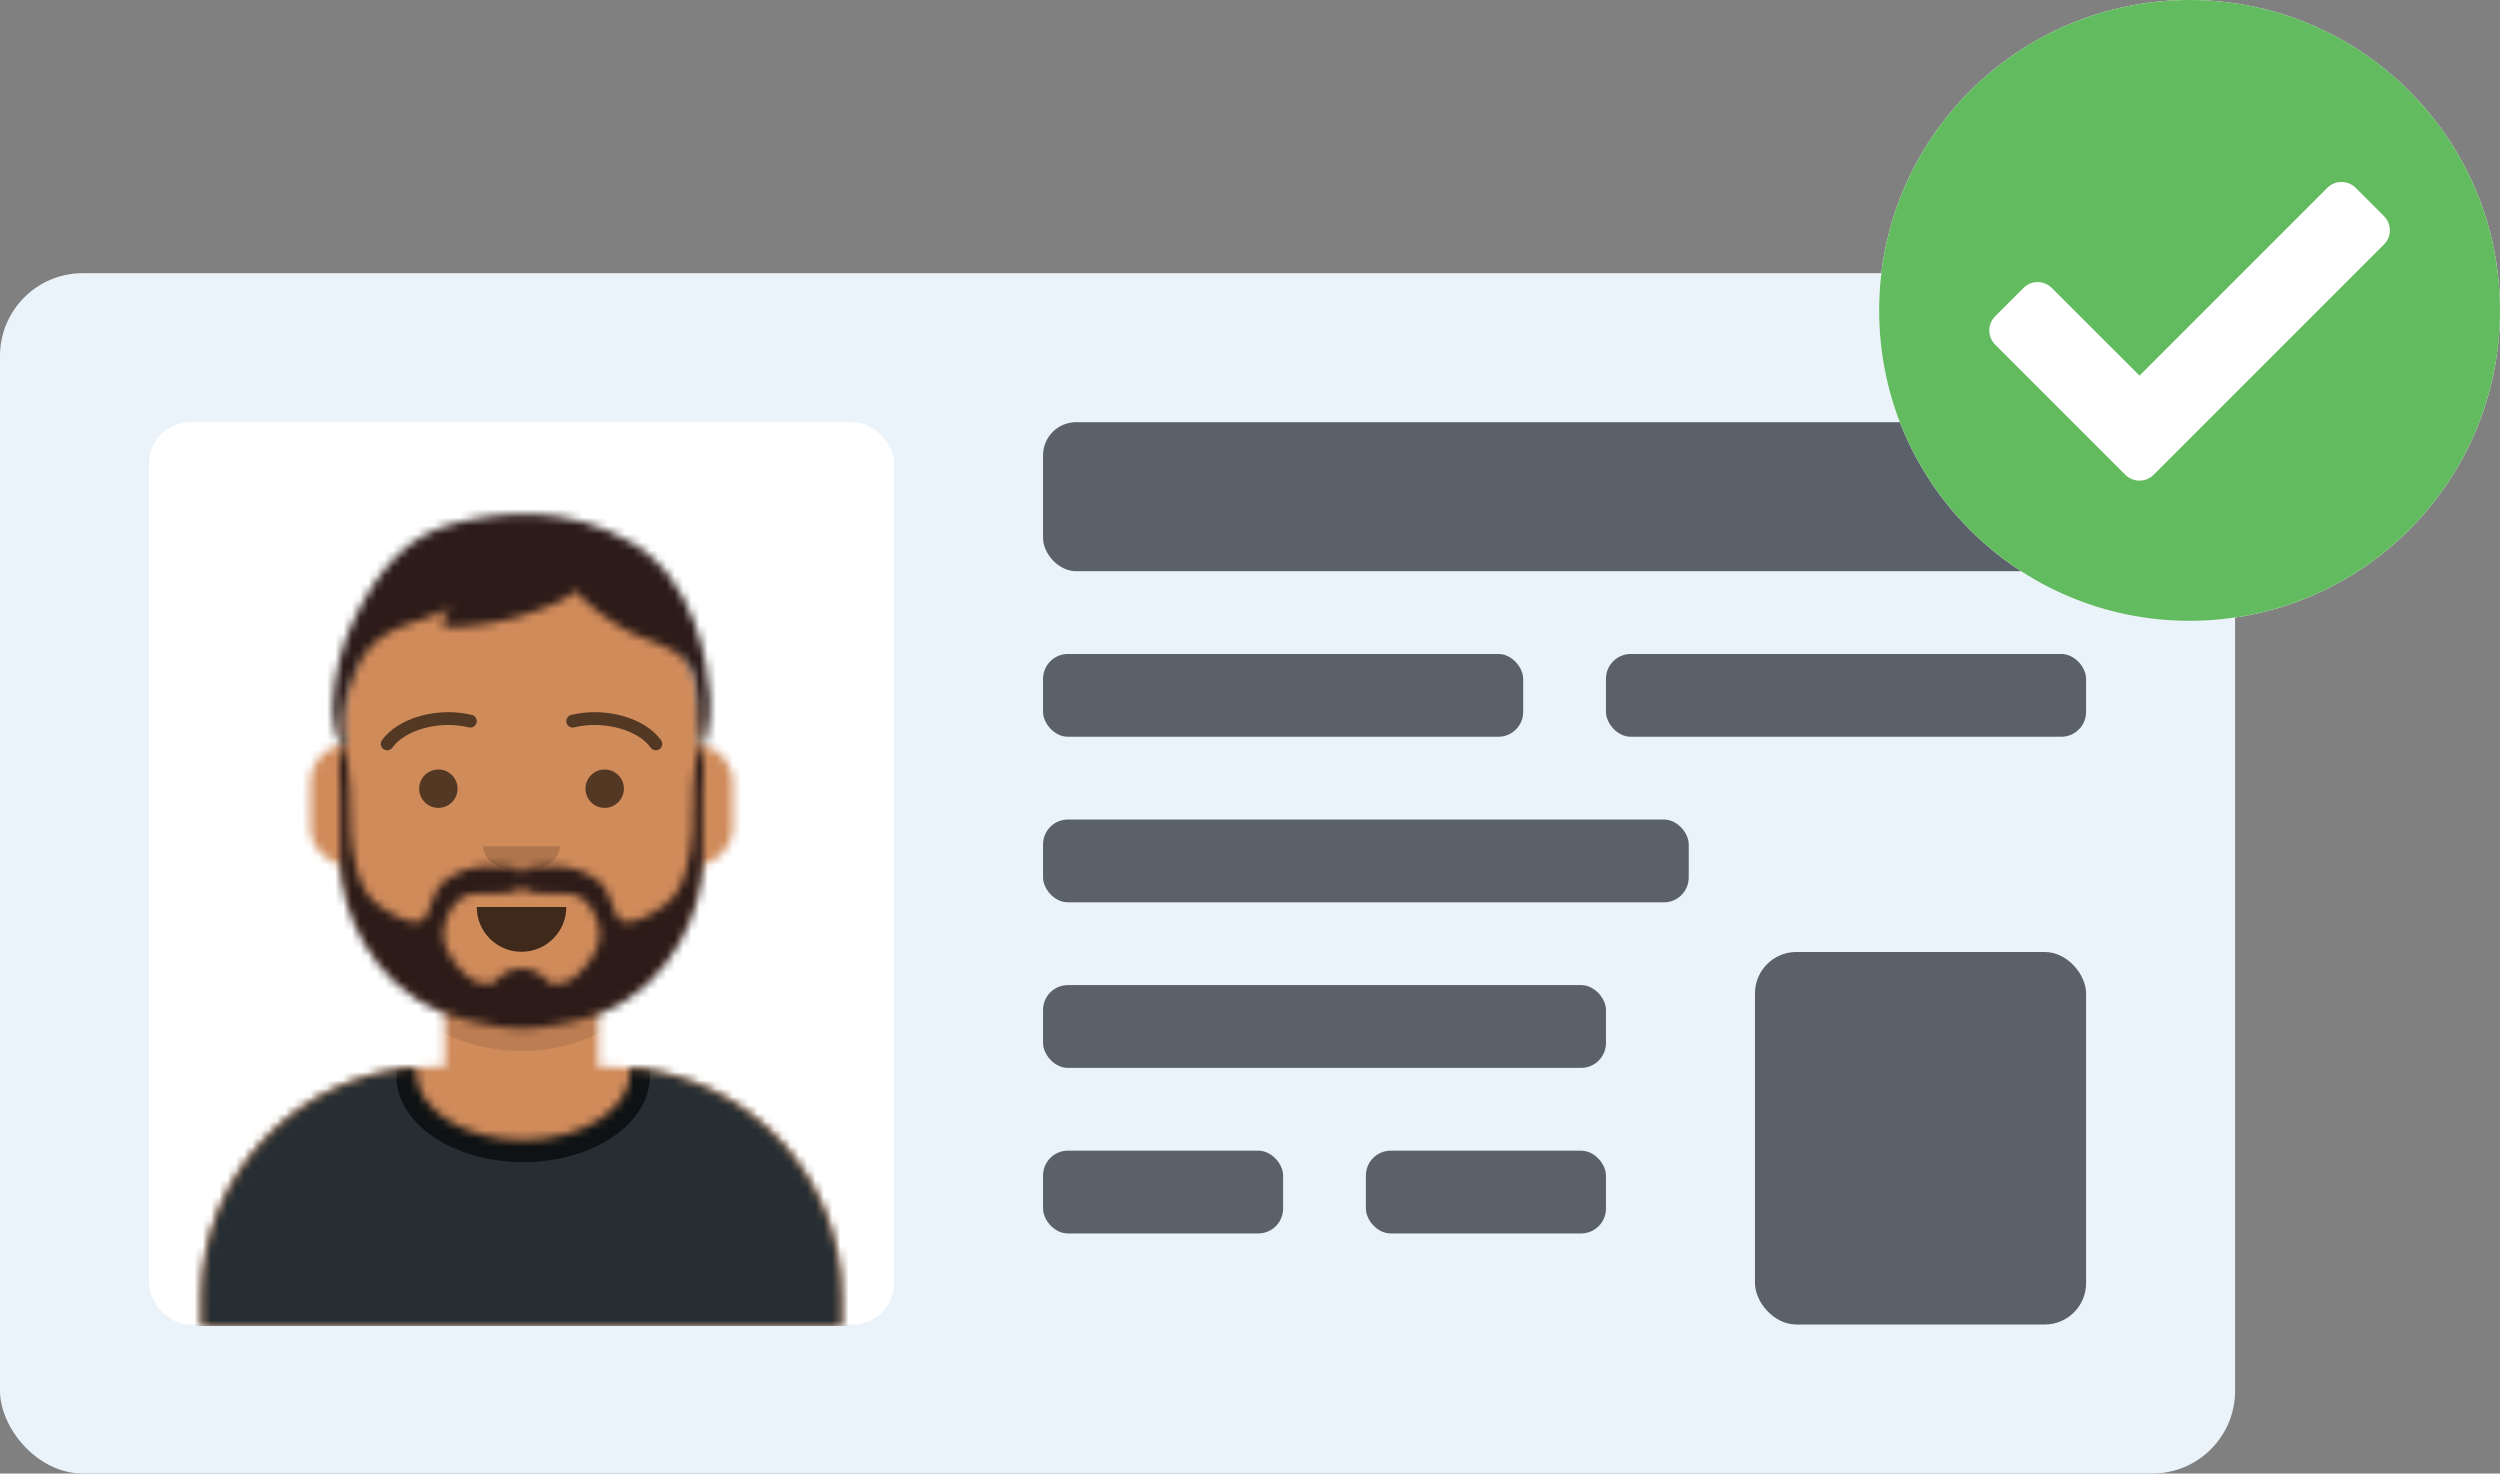 <svg xmlns="http://www.w3.org/2000/svg" xmlns:xlink="http://www.w3.org/1999/xlink" width="302" height="178" version="1.1" viewBox="0 0 302 178"><rect x="0" y="0" width="302" height="178" fill="#808080" stroke="none"/><title>ID Verification - Success</title><desc>ID card with green checkmark icon</desc><defs><path id="path-1" d="M48.273,56.782 L48.273,63.886 L49.818,63.886 C65.182,63.886 77.636,76.341 77.636,91.705 L77.636,95.182 L0.364,95.182 L0.364,91.705 C0.364,76.341 12.818,63.886 28.182,63.886 L29.727,63.886 L29.727,56.782 C23.067,53.618 18.28,47.152 17.482,39.5 C15.231,39.181 13.5,37.247 13.5,34.909 L13.5,29.5 C13.5,27.203 15.171,25.296 17.364,24.928 L17.364,22.546 C17.364,10.596 27.051,0.909 39,0.909 C50.949,0.909 60.636,10.596 60.636,22.546 L60.636,24.928 C62.829,25.296 64.5,27.203 64.5,29.5 L64.5,34.909 C64.5,37.247 62.769,39.181 60.519,39.5 C59.72,47.152 54.933,53.618 48.273,56.782 Z"/><path id="path-3" d="M52.121,1 C66.407,2.171 77.636,14.136 77.636,28.725 L77.636,32.182 L0.364,32.182 L0.364,28.725 C0.364,14.004 11.797,1.955 26.267,0.971 C26.256,1.115 26.25,1.261 26.25,1.407 C26.25,5.991 32.045,9.706 39.193,9.706 C46.342,9.706 52.136,5.991 52.136,1.407 C52.136,1.271 52.131,1.135 52.121,1 Z"/><polygon id="path-5" points="102 0 0 0 0 108.182 102 108.182"/><path id="path-7" d="M29.734,28.747 C28.763,29.633 27.728,30.032 26.421,29.753 C26.195,29.705 25.278,28 23,28 C20.722,28 19.805,29.705 19.579,29.753 C18.272,30.032 17.237,29.633 16.266,28.747 C14.441,27.081 12.922,24.783 13.835,22.276 C14.31,20.969 15.083,19.534 16.49,19.118 C17.992,18.673 20.101,19.117 21.615,18.814 C22.105,18.715 22.641,18.54 23,18.25 C23.359,18.54 23.895,18.715 24.385,18.814 C25.899,19.117 28.008,18.673 29.51,19.118 C30.917,19.534 31.69,20.969 32.165,22.276 C33.078,24.783 31.559,27.081 29.734,28.747 Z M44.668,0.864 C43.35,4.109 43.859,8.15 43.615,11.557 C43.417,14.326 42.835,18.476 40.376,20.265 C39.118,21.179 36.83,22.716 35.187,22.288 C34.056,21.992 33.935,18.748 32.449,17.534 C30.763,16.157 28.657,15.552 26.535,15.645 C25.619,15.685 23.767,15.676 23,16.38 C22.233,15.676 20.381,15.685 19.465,15.645 C17.342,15.552 15.237,16.157 13.551,17.534 C12.065,18.748 11.944,21.992 10.813,22.288 C9.17,22.716 6.882,21.179 5.624,20.265 C3.165,18.476 2.583,14.326 2.385,11.557 C2.141,8.15 2.65,4.109 1.332,0.864 C0.691,0.864 1.114,7.095 1.114,7.095 L1.114,14.96 C1.126,20.867 4.816,29.708 12.996,33.084 C14.997,33.909 19.529,35.25 23,35.25 C26.471,35.25 31.003,34.037 33.004,33.211 C41.184,29.835 44.874,20.867 44.886,14.96 L44.886,7.095 C44.886,7.095 45.309,0.864 44.668,0.864 Z"/><path id="path-9" d="M36.256,3.525 C28.456,-0.995 20.732,-0.255 14.901,1.216 C9.07,2.687 5.62,6.865 2.66,13.046 C1.207,16.081 0.346,19.669 0.213,23.027 C0.161,24.345 0.339,25.706 0.694,26.975 C0.825,27.441 1.527,29.056 1.72,27.751 C1.784,27.317 1.549,26.717 1.526,26.256 C1.497,25.65 1.529,25.036 1.57,24.431 C1.647,23.3 1.849,22.19 2.208,21.112 C2.72,19.571 3.373,17.901 4.372,16.6 C6.846,13.383 11.127,13.2 14.526,11.429 C14.231,11.972 13.094,12.851 13.488,13.463 C13.76,13.885 14.79,13.757 15.281,13.744 C16.575,13.708 17.875,13.483 19.153,13.3 C21.167,13.013 23.054,12.429 24.95,11.721 C26.502,11.14 28.274,10.603 29.44,9.373 C31.322,11.323 33.745,13.157 36.164,14.396 C38.334,15.509 41.835,16.064 43.161,18.321 C44.732,20.992 44.01,24.273 44.489,27.169 C44.672,28.27 45.086,28.245 45.313,27.26 C45.698,25.587 45.88,23.849 45.758,22.13 C45.48,18.248 44.056,8.045 36.256,3.525 Z"/></defs><g id="Page-1" fill="none" fill-rule="evenodd" stroke="none" stroke-width="1"><g id="id-success"><rect id="card-/-background" width="270" height="145" x="0" y="33" fill="#EBF3FA" fill-rule="nonzero" rx="10"/><rect id="card-/-background-/-portrait" width="90" height="109" x="18" y="51" fill="#FFF" fill-rule="nonzero" rx="5"/><g id="card-/-text" fill="#5B616A" fill-rule="nonzero" transform="translate(126, 51)"><rect id="element-/-text" width="126" height="18" x="0" y="0" rx="4"/><rect id="element-/-text" width="58" height="10" x="0" y="28" rx="3"/><rect id="element-/-text" width="78" height="10" x="0" y="48" rx="3"/><rect id="element-/-text" width="68" height="10" x="0" y="68" rx="3"/><rect id="element-/-text" width="40" height="45" x="86" y="64" rx="5"/><rect id="element-/-text" width="58" height="10" x="68" y="28" rx="3"/><rect id="element-/-text" width="29" height="10" x="0" y="88" rx="3"/><rect id="element-/-text" width="29" height="10" x="39" y="88" rx="3"/></g><g id="card-/-avataars" transform="translate(12, 52)"><g id="skin" transform="translate(12, 13)"><g id="Group-Clipped"><mask id="mask-2" fill="#fff"><use xlink:href="#path-1"/></mask><g id="Group" mask="url(#mask-2)"><g id="Path"><g transform="translate(-12, 0)"><path fill="#D0C6AC" fill-rule="nonzero" d="M60.273,56.782 L60.273,63.886 L61.818,63.886 C77.182,63.886 89.636,76.341 89.636,91.705 L89.636,95.182 L12.364,95.182 L12.364,91.705 C12.364,76.341 24.818,63.886 40.182,63.886 L41.727,63.886 L41.727,56.782 C35.067,53.618 30.28,47.152 29.482,39.5 C27.231,39.181 25.5,37.247 25.5,34.909 L25.5,29.5 C25.5,27.203 27.171,25.296 29.364,24.928 L29.364,22.546 C29.364,10.596 39.051,0.909 51,0.909 C62.949,0.909 72.636,10.596 72.636,22.546 L72.636,24.928 C74.829,25.296 76.5,27.203 76.5,29.5 L76.5,34.909 C76.5,37.247 74.769,39.181 72.519,39.5 C71.72,47.152 66.933,53.618 60.273,56.782 Z"/><polygon fill="#D08B5B" fill-rule="nonzero" points="102 .909 0 .909 0 95.182 102 95.182"/><path fill="#000" fill-opacity=".1" d="M72.636,31.432 L72.636,40.318 C72.636,52.268 62.949,61.955 51,61.955 C39.051,61.955 29.364,52.268 29.364,40.318 L29.364,31.432 L29.364,37.227 C29.364,49.177 39.051,58.864 51,58.864 C62.949,58.864 72.636,49.177 72.636,37.227 L72.636,31.432 Z"/></g></g></g></g></g><g id="clothes" transform="translate(12, 76)"><g id="Group-Clipped"><mask id="mask-4" fill="#fff"><use xlink:href="#path-3"/></mask><g id="Group" mask="url(#mask-4)"><g><g transform="translate(-12, -11)"><path id="Path" fill="#E6E6E6" d="M64.121,12 C78.407,13.171 89.636,25.136 89.636,39.725 L89.636,43.182 L12.364,43.182 L12.364,39.725 C12.364,25.004 23.797,12.955 38.267,11.971 C38.256,12.116 38.25,12.261 38.25,12.407 C38.25,16.991 44.045,20.706 51.193,20.706 C58.342,20.706 64.136,16.991 64.136,12.407 C64.136,12.271 64.131,12.135 64.121,12 Z"/><polygon id="Path" fill="#262E33" fill-rule="nonzero" points="102 .682 0 .682 0 43.182 102 43.182"/><g id="Path" fill="#000" fill-rule="nonzero" opacity=".6"><path d="M16.193,21.385 C24.651,21.385 31.507,16.73 31.507,10.987 C31.507,5.244 24.651,0.588 16.193,0.588 C7.736,0.588 0.88,5.244 0.88,10.987 C0.88,16.73 7.736,21.385 16.193,21.385 Z" transform="translate(35, 2)"/></g></g></g></g></g></g><g id="facial-expresion" fill="#000" fill-rule="nonzero" transform="translate(34, 34.03)"><path id="Path" fill-opacity=".7" d="M11.591,23.538 C11.591,26.525 14.013,28.947 17,28.947 C19.987,28.947 22.409,26.525 22.409,23.538"/><path id="Path" fill-opacity=".16" d="M12.364,16.197 C12.364,17.904 14.439,19.288 17,19.288 C19.561,19.288 21.636,17.904 21.636,16.197"/><path id="Path" fill-opacity=".6" d="M6.955,11.561 C8.235,11.561 9.273,10.523 9.273,9.242 C9.273,7.962 8.235,6.924 6.955,6.924 C5.674,6.924 4.636,7.962 4.636,9.242 C4.636,10.523 5.674,11.561 6.955,11.561 Z"/><path id="Path" fill-opacity=".6" d="M27.045,11.561 C28.326,11.561 29.364,10.523 29.364,9.242 C29.364,7.962 28.326,6.924 27.045,6.924 C25.765,6.924 24.727,7.962 24.727,9.242 C24.727,10.523 25.765,11.561 27.045,11.561 Z"/><path id="Path" fill-opacity=".6" d="M1.403,4.281 C2.915,2.153 7.062,0.959 10.634,1.836 C11.048,1.938 11.467,1.685 11.569,1.27 C11.67,0.856 11.417,0.437 11.003,0.335 C6.854,-0.683 2.052,0.699 0.143,3.386 C-0.104,3.734 -0.023,4.216 0.325,4.463 C0.673,4.71 1.155,4.629 1.403,4.281 Z"/><path id="Path" fill-opacity=".6" d="M32.598,4.281 C31.085,2.153 26.938,0.959 23.366,1.836 C22.952,1.938 22.533,1.685 22.432,1.27 C22.33,0.856 22.583,0.437 22.998,0.335 C27.146,-0.683 31.948,0.699 33.857,3.386 C34.105,3.734 34.023,4.216 33.675,4.463 C33.327,4.71 32.845,4.629 32.598,4.281 Z"/></g><g id="hair"><g id="Group-Clipped"><mask id="mask-6" fill="#fff"><use xlink:href="#path-5"/></mask><g id="Group" mask="url(#mask-6)"><g id="Clipped"><g transform="translate(28, 10)"><g id="Group" transform="translate(0, 27)"><g id="Group-Clipped"><mask id="mask-8" fill="#fff"><use xlink:href="#path-7"/></mask><g id="Group" mask="url(#mask-8)"><g><g transform="translate(-22, -10)"><path id="Shape" fill="#331B0C" d="M51.734,38.747 C50.763,39.633 49.728,40.032 48.42,39.753 C48.196,39.705 47.278,38 45,38 C42.722,38 41.805,39.705 41.579,39.753 C40.272,40.032 39.237,39.633 38.266,38.747 C36.441,37.081 34.922,34.783 35.835,32.276 C36.31,30.969 37.083,29.534 38.49,29.118 C39.992,28.673 42.101,29.117 43.615,28.814 C44.105,28.715 44.641,28.54 45,28.25 C45.359,28.54 45.895,28.715 46.385,28.814 C47.899,29.117 50.008,28.673 51.51,29.118 C52.917,29.534 53.69,30.969 54.165,32.276 C55.078,34.783 53.559,37.081 51.734,38.747 Z M66.668,10.864 C65.35,14.109 65.859,18.15 65.615,21.557 C65.417,24.326 64.835,28.476 62.376,30.265 C61.118,31.179 58.83,32.716 57.187,32.288 C56.056,31.992 55.935,28.748 54.449,27.534 C52.763,26.157 50.657,25.552 48.535,25.645 C47.619,25.686 45.767,25.676 45,26.38 C44.233,25.676 42.381,25.686 41.465,25.645 C39.342,25.552 37.237,26.157 35.551,27.534 C34.065,28.748 33.944,31.992 32.813,32.288 C31.17,32.716 28.882,31.179 27.624,30.265 C25.165,28.476 24.583,24.326 24.385,21.557 C24.141,18.15 24.65,14.109 23.332,10.864 C22.691,10.864 23.114,17.095 23.114,17.095 L23.114,24.96 C23.126,30.867 26.816,39.708 34.996,43.084 C36.997,43.909 41.529,45.25 45,45.25 C48.471,45.25 53.003,44.037 55.004,43.211 C63.184,39.836 66.874,30.867 66.886,24.96 L66.886,17.095 C66.886,17.095 67.309,10.864 66.668,10.864 Z"/><polygon id="Path" fill="#2C1B18" fill-rule="nonzero" points="102.182 .818 .182 .818 .182 95.091 102.182 95.091"/></g></g></g></g></g><g id="Group"><g id="Group-Clipped"><mask id="mask-10" fill="#fff"><use xlink:href="#path-9"/></mask><g id="Group" mask="url(#mask-10)"><g><g transform="translate(-29, -10)"><path id="Path" fill="#28354B" d="M65.256,13.525 C57.456,9.005 49.732,9.745 43.901,11.216 C38.07,12.687 34.62,16.865 31.66,23.046 C30.207,26.081 29.346,29.669 29.213,33.027 C29.161,34.345 29.339,35.706 29.694,36.975 C29.825,37.441 30.527,39.056 30.72,37.751 C30.784,37.317 30.549,36.717 30.526,36.255 C30.497,35.65 30.529,35.036 30.57,34.431 C30.647,33.3 30.849,32.19 31.208,31.112 C31.721,29.571 32.373,27.901 33.372,26.6 C35.846,23.383 40.127,23.2 43.526,21.429 C43.231,21.972 42.093,22.851 42.487,23.463 C42.76,23.885 43.79,23.757 44.281,23.744 C45.575,23.708 46.875,23.483 48.153,23.3 C50.167,23.013 52.054,22.429 53.95,21.721 C55.502,21.14 57.274,20.603 58.44,19.372 C60.322,21.323 62.745,23.157 65.164,24.396 C67.334,25.509 70.835,26.064 72.162,28.321 C73.732,30.992 73.01,34.273 73.489,37.169 C73.672,38.27 74.086,38.245 74.313,37.26 C74.698,35.587 74.88,33.849 74.758,32.13 C74.48,28.248 73.055,18.045 65.256,13.525 Z"/><polygon id="Path" fill="#2C1B18" fill-rule="nonzero" points="102.614 0 .614 0 .614 108.182 102.614 108.182"/><g fill="#252C2F" fill-rule="nonzero" transform="translate(26, 35)"><path id="Shape" d="M14.023,16.386 L12.957,16.386 C7.576,16.386 4.364,13.425 4.364,8.466 C4.364,4.458 5.066,0.545 13.455,0.545 L14.591,0.545 C22.98,0.545 23.682,4.458 23.682,8.466 C23.682,13.129 19.71,16.386 14.023,16.386 Z M13.399,2.864 C5.909,2.864 5.909,5.507 5.909,8.853 C5.909,11.585 7.113,14.841 12.852,14.841 L14.023,14.841 C18.8,14.841 22.136,12.379 22.136,8.853 C22.136,5.507 22.136,2.864 14.647,2.864 L13.399,2.864 Z"/><path id="Shape" d="M37.977,16.386 L36.912,16.386 C31.531,16.386 28.318,13.425 28.318,8.466 C28.318,4.458 29.02,0.545 37.409,0.545 L38.545,0.545 C46.934,0.545 47.636,4.458 47.636,8.466 C47.636,13.129 43.665,16.386 37.977,16.386 Z M37.353,2.864 C29.864,2.864 29.864,5.507 29.864,8.853 C29.864,11.585 31.069,14.841 36.807,14.841 L37.977,14.841 C42.755,14.841 46.091,12.379 46.091,8.853 C46.091,5.507 46.091,2.864 38.601,2.864 L37.353,2.864 Z"/><path id="Path" d="M2.028,2.775 C2.295,2.514 5.217,0.545 13.443,0.545 C20.34,0.545 21.8,1.261 24.01,2.343 L24.172,2.423 C24.326,2.477 25.111,2.744 26.03,2.773 C26.868,2.737 27.584,2.51 27.793,2.438 C30.316,1.211 32.785,0.545 38.557,0.545 C46.783,0.545 49.705,2.514 49.972,2.775 C50.603,2.775 51.114,3.274 51.114,3.89 L51.114,5.005 C51.114,5.622 50.603,6.12 49.972,6.12 C49.972,6.12 47.306,6.12 47.306,7.235 C47.306,8.35 46.547,5.622 46.547,5.005 L46.547,3.919 C45.155,3.387 42.663,2.395 38.557,2.395 C33.982,2.395 31.703,3.206 29.749,4.012 L29.77,4.064 L29.77,4.832 L28.913,6.899 L27.855,6.48 C27.76,6.443 27.556,6.376 27.274,6.306 C26.485,6.112 25.675,6.053 24.958,6.2 C24.695,6.254 24.451,6.335 24.228,6.444 L23.207,6.943 L22.185,4.949 L22.231,4.062 L22.262,3.987 C20.576,3.201 19.022,2.395 13.443,2.395 C9.337,2.395 6.845,3.386 5.452,3.919 L5.452,5.005 C5.452,5.622 4.311,8.35 4.311,7.235 C4.311,6.12 2.028,6.12 2.028,6.12 C1.398,6.12 0.886,5.622 0.886,5.005 L0.886,3.89 C0.886,3.274 1.398,2.775 2.028,2.775 Z"/></g></g></g></g></g></g></g></g></g></g></g></g><g id="Group-3" fill-rule="nonzero" transform="translate(227, 0)"><circle id="Oval" cx="37.5" cy="37.5" r="37.5" fill="#FFF"/><g id="icon-/-badges-/-checkmark" fill="#63BB60"><path id="Shape" d="M75,37.498 C75,58.21 58.211,74.996 37.5,74.996 C16.789,74.996 0,58.21 0,37.498 C0,16.786 16.789,2.66453526e-14 37.5,2.66453526e-14 C58.211,2.66453526e-14 75,16.786 75,37.498 Z M33.162,57.354 L60.985,29.533 C61.93,28.586 61.93,27.056 60.985,26.108 L57.563,22.688 C56.619,21.746 55.087,21.746 54.142,22.688 L31.452,45.377 L20.858,34.784 C19.913,33.841 18.382,33.841 17.437,34.784 L14.015,38.209 C13.07,39.151 13.07,40.681 14.015,41.629 L29.741,57.354 C30.686,58.297 32.217,58.297 33.162,57.354 Z"/></g></g></g></g></svg>
